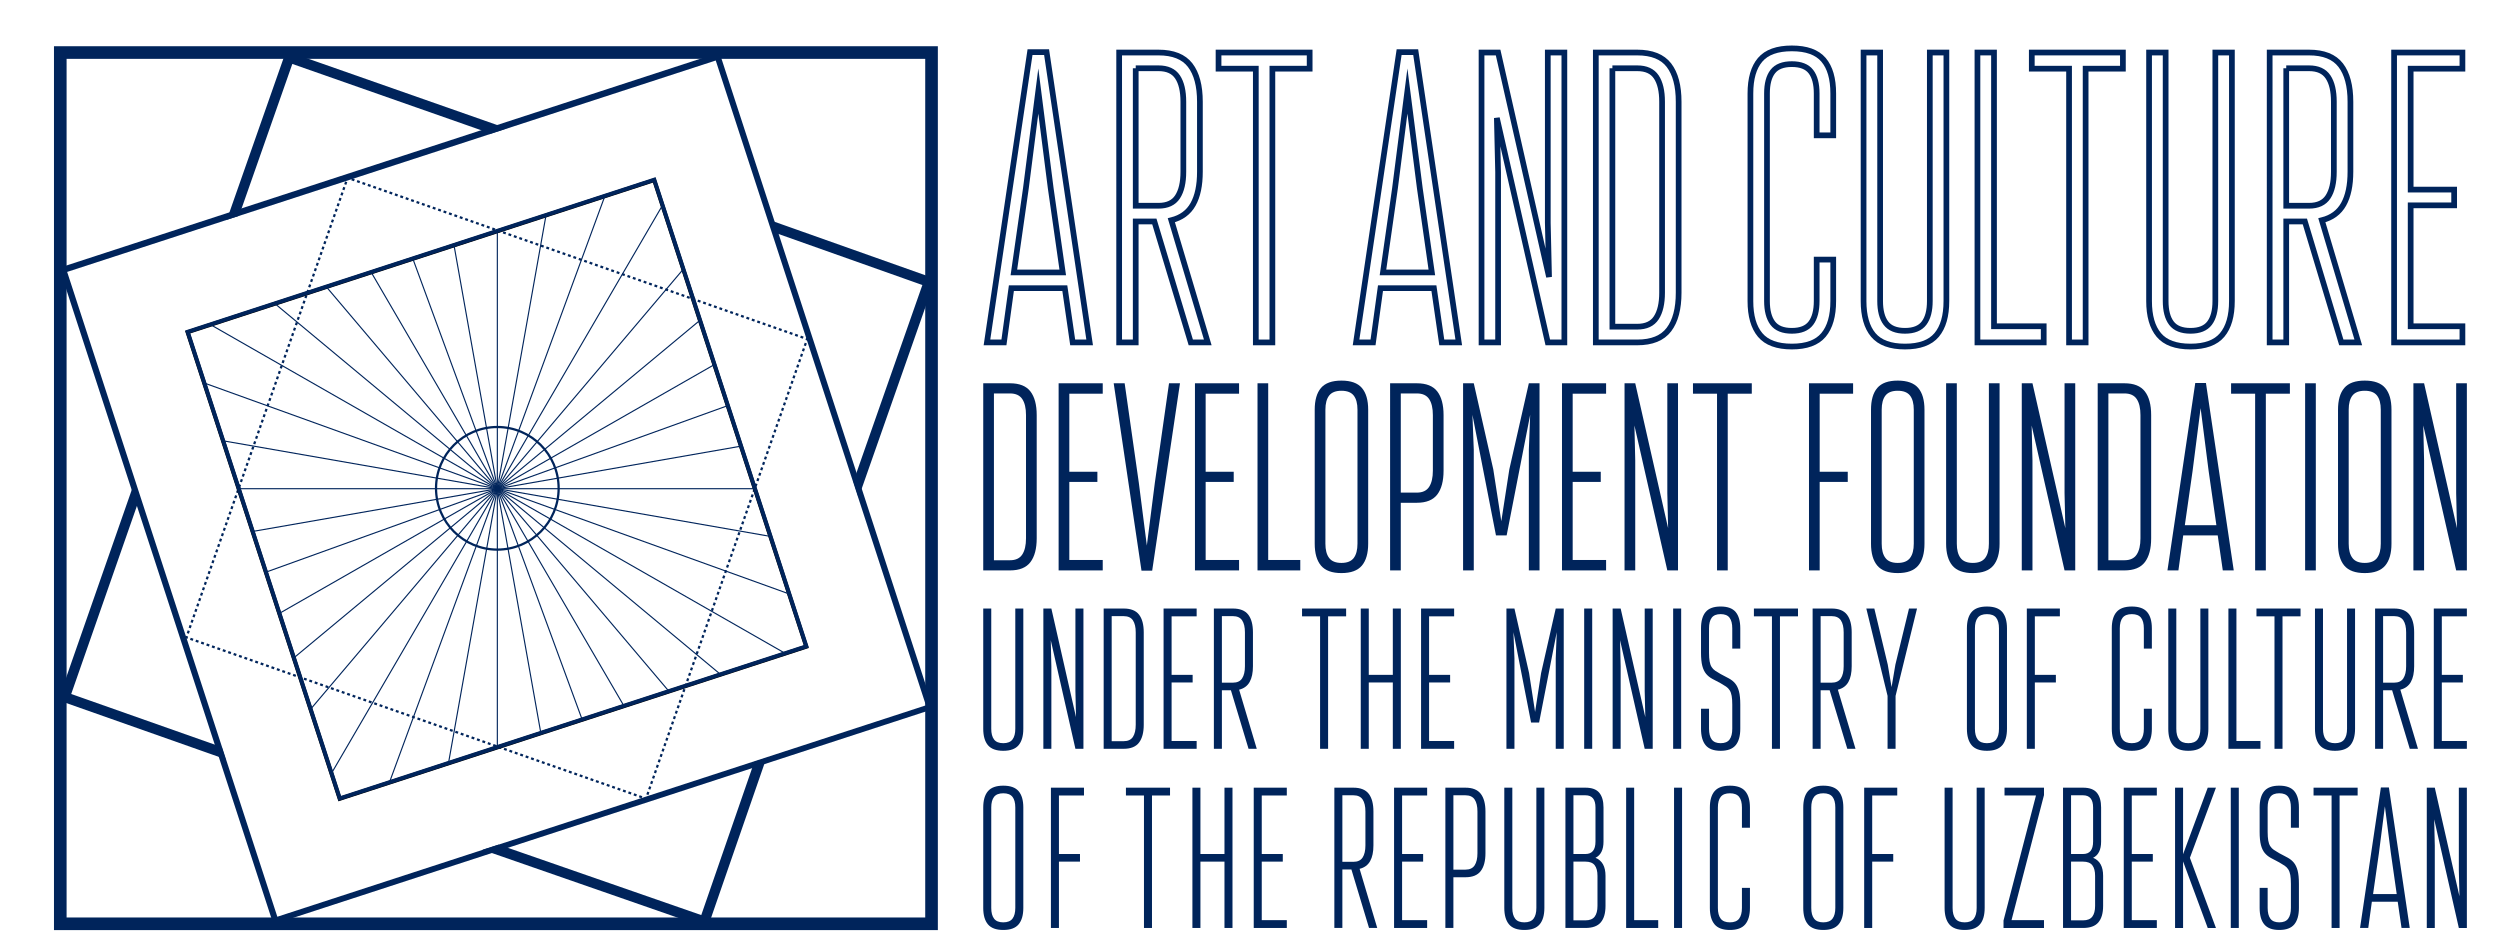 <?xml version="1.0" encoding="UTF-8" standalone="no"?>
<!-- Created with Inkscape (http://www.inkscape.org/) -->

<svg
   xmlns:dc="http://purl.org/dc/elements/1.1/"
   xmlns:cc="http://creativecommons.org/ns#"
   xmlns:rdf="http://www.w3.org/1999/02/22-rdf-syntax-ns#"
   xmlns:svg="http://www.w3.org/2000/svg"
   xmlns="http://www.w3.org/2000/svg"
   xmlns:xlink="http://www.w3.org/1999/xlink"
   xmlns:sodipodi="http://sodipodi.sourceforge.net/DTD/sodipodi-0.dtd"
   xmlns:inkscape="http://www.inkscape.org/namespaces/inkscape"
   width="630"
   height="240"
   viewBox="0 0 166.688 63.5"
   version="1.1"
   id="svg8"
   inkscape:version="0.92.4 (5da689c313, 2019-01-14)"
   sodipodi:docname="logo_en.svg">
  <defs
     id="defs2">
    <rect
       height="289.333"
       width="782.398"
       id="SVGID_1_"
       x="0"
       y="0" />
    <rect
       height="123.448"
       width="123.448"
       transform="matrix(-0.31,-0.951,0.951,-0.31,61.209,334.935)"
       y="83.534"
       x="90.408"
       id="SVGID_3_" />
    <rect
       height="289.333"
       width="782.398"
       id="SVGID_5_"
       x="0"
       y="0" />
    <rect
       height="289.333"
       width="782.398"
       id="SVGID_1_-2"
       x="0"
       y="0" />
    <rect
       height="123.448"
       width="123.448"
       transform="matrix(-0.31,-0.951,0.951,-0.31,61.209,334.935)"
       y="83.534"
       x="90.408"
       id="SVGID_3_-9" />
    <rect
       height="289.333"
       width="782.398"
       id="SVGID_5_-3"
       x="0"
       y="0" />
    <rect
       height="289.333"
       width="782.398"
       id="SVGID_1_-6"
       x="0"
       y="0" />
    <rect
       height="123.448"
       width="123.448"
       transform="matrix(-0.31,-0.951,0.951,-0.31,61.209,334.935)"
       y="83.534"
       x="90.408"
       id="SVGID_3_-4" />
    <rect
       height="289.333"
       width="782.398"
       id="SVGID_5_-0"
       x="0"
       y="0" />
    <rect
       height="289.333"
       width="782.398"
       id="SVGID_1_-1"
       x="0"
       y="0" />
    <rect
       height="123.448"
       width="123.448"
       transform="matrix(-0.31,-0.951,0.951,-0.31,61.209,334.935)"
       y="83.534"
       x="90.408"
       id="SVGID_3_-7" />
    <rect
       height="289.333"
       width="782.398"
       id="SVGID_5_-4"
       x="0"
       y="0" />
  </defs>
  <sodipodi:namedview
     id="base"
     pagecolor="#ffffff"
     bordercolor="#666666"
     borderopacity="1.0"
     inkscape:pageopacity="0.0"
     inkscape:pageshadow="2"
     inkscape:zoom="0.35"
     inkscape:cx="-35.714286"
     inkscape:cy="560"
     inkscape:document-units="mm"
     inkscape:current-layer="layer1"
     showgrid="false"
     units="px"
     inkscape:window-width="1130"
     inkscape:window-height="717"
     inkscape:window-x="979"
     inkscape:window-y="126"
     inkscape:window-maximized="0" />
  <g
     inkscape:label="Layer 1"
     inkscape:groupmode="layer"
     id="layer1"
     transform="translate(0,-233.5)">
    <g
       id="g5642"
       transform="matrix(0.265,0,0,0.265,-7.167,227.628)">
      <path
         id="path5215"
         d="M 262.158,255.321 H 41.48 V 34.645 H 262.158 Z M 42.945,253.856 H 260.692 V 36.11 H 42.945 Z"
         inkscape:connector-curvature="0"
         style="fill:#00b4cd" />
      <path
         id="path5217"
         d="M 262.158,255.321 H 41.48 V 34.645 H 262.158 Z M 42.945,253.856 H 260.692 V 36.11 H 42.945 Z"
         stroke-miterlimit="10"
         inkscape:connector-curvature="0"
         style="fill:none;stroke:#00245b;stroke-width:1.711;stroke-miterlimit:10" />
      <polyline
         id="polyline5219"
         points="189.7,222.761 189.581,223.101   189.241,222.981 "
         stroke-miterlimit="10"
         style="fill:none;stroke:#00245b;stroke-width:0.57;stroke-miterlimit:10" />
      <line
         id="line5221"
         y2="182.777"
         x2="74.622"
         y1="222.743"
         x1="188.561"
         stroke-miterlimit="10"
         style="fill:none;stroke:#00245b;stroke-width:0.57;stroke-miterlimit:10;stroke-dasharray:0.721, 0.721" />
      <polyline
         id="polyline5223"
         points="74.281,182.658 73.941,182.539   74.06,182.199 "
         stroke-miterlimit="10"
         style="fill:none;stroke:#00245b;stroke-width:0.57;stroke-miterlimit:10" />
      <line
         id="line5225"
         y2="67.579"
         x2="114.264"
         y1="181.519"
         x1="74.299"
         stroke-miterlimit="10"
         style="fill:none;stroke:#00245b;stroke-width:0.57;stroke-miterlimit:10;stroke-dasharray:0.721, 0.721" />
      <polyline
         id="polyline5227"
         points="114.383,67.238 114.502,66.898   114.842,67.018 "
         stroke-miterlimit="10"
         style="fill:none;stroke:#00245b;stroke-width:0.57;stroke-miterlimit:10" />
      <line
         id="line5229"
         y2="107.222"
         x2="229.462"
         y1="67.256"
         x1="115.522"
         stroke-miterlimit="10"
         style="fill:none;stroke:#00245b;stroke-width:0.57;stroke-miterlimit:10;stroke-dasharray:0.721, 0.721" />
      <polyline
         id="polyline5231"
         points="229.803,107.341 230.143,107.46   230.024,107.8 "
         stroke-miterlimit="10"
         style="fill:none;stroke:#00245b;stroke-width:0.57;stroke-miterlimit:10" />
      <line
         id="line5233"
         y2="222.42"
         x2="189.819"
         y1="108.48"
         x1="229.785"
         stroke-miterlimit="10"
         style="fill:none;stroke:#00245b;stroke-width:0.57;stroke-miterlimit:10;stroke-dasharray:0.721, 0.721" />
      <rect
         id="rect5235"
         height="123.448"
         width="123.447"
         stroke-miterlimit="10"
         transform="matrix(0.951,-0.31,0.31,0.951,-37.55,54.309)"
         y="83.534"
         x="90.318"
         style="fill:none;stroke:#000000;stroke-width:0.998;stroke-miterlimit:10" />
      <g
         id="g5265">
	<defs
   id="defs5238">
		<rect
   height="289.333"
   width="782.398"
   id="rect5510"
   x="0"
   y="0" />

	</defs>

	<clipPath
   id="SVGID_2_-1">
		<use
   id="use5240"
   overflow="visible"
   xlink:href="#SVGID_1_-1"
   style="overflow:visible"
   x="0"
   y="0"
   width="100%"
   height="100%" />

	</clipPath>

	
		<circle
   id="circle5243"
   r="15.424"
   cy="145.019"
   cx="152.177"
   stroke-miterlimit="10"
   clip-path="url(#SVGID_2_-1)"
   style="fill:none;stroke:#00245b;stroke-width:0.57;stroke-miterlimit:10" />

	
		<rect
   id="rect5245"
   height="171.74"
   width="172.734"
   stroke-miterlimit="10"
   clip-path="url(#SVGID_2_-1)"
   transform="matrix(0.951,-0.31,0.31,0.951,-37.486,54.267)"
   y="59.17"
   x="65.577"
   style="fill:none;stroke:#00245b;stroke-width:1.141;stroke-miterlimit:10" />

	<polygon
   id="polygon5247"
   points="260.813,200.299 96.191,253.996 96.06,253.591 42.67,89.913 43.075,89.782 207.697,36.085 207.831,36.489 261.217,200.167 "
   stroke-miterlimit="10"
   clip-path="url(#SVGID_2_-1)"
   style="fill:none;stroke:#00245b;stroke-width:1.141;stroke-miterlimit:10" />

	<polygon
   id="polygon5249"
   points="43.692,197.378 61.187,147.304 60.898,146.414 43.064,197.458 42.972,197.724 82.259,211.587 82.04,210.91 "
   clip-path="url(#SVGID_2_-1)"
   style="fill:#00b4cd" />

	<polygon
   id="polygon5251"
   points="43.692,197.378 61.187,147.304 60.898,146.414 43.064,197.458 42.972,197.724 82.259,211.587 82.04,210.91 "
   stroke-miterlimit="10"
   clip-path="url(#SVGID_2_-1)"
   style="fill:none;stroke:#00245b;stroke-width:1.997;stroke-miterlimit:10" />

	<polygon
   id="polygon5253"
   points="99.983,36.971 150.563,54.721 151.448,54.432 99.904,36.344 99.637,36.25 85.734,75.867 86.411,75.646 "
   clip-path="url(#SVGID_2_-1)"
   style="fill:#00b4cd" />

	<polygon
   id="polygon5255"
   points="99.983,36.971 150.563,54.721 151.448,54.432 99.904,36.344 99.637,36.25 85.734,75.867 86.411,75.646 "
   stroke-miterlimit="10"
   clip-path="url(#SVGID_2_-1)"
   style="fill:none;stroke:#00245b;stroke-width:1.997;stroke-miterlimit:10" />

	<polygon
   id="polygon5257"
   points="204.1,253.669 152.485,235.715 151.596,236.001 204.179,254.297 204.446,254.391 218.285,214.416 217.609,214.636 "
   clip-path="url(#SVGID_2_-1)"
   style="fill:#00b4cd" />

	<polygon
   id="polygon5259"
   points="204.1,253.669 152.485,235.715 151.596,236.001 204.179,254.297 204.446,254.391 218.285,214.416 217.609,214.636 "
   stroke-miterlimit="10"
   clip-path="url(#SVGID_2_-1)"
   style="fill:none;stroke:#00245b;stroke-width:1.997;stroke-miterlimit:10" />

	<polygon
   id="polygon5261"
   points="222.227,79.724 260.39,93.262 242.818,143.337 243.105,144.226 261.018,93.182 261.111,92.916 222.008,79.048 "
   clip-path="url(#SVGID_2_-1)"
   style="fill:#00b4cd" />

	<polygon
   id="polygon5263"
   points="222.227,79.724 260.39,93.262 242.818,143.337 243.105,144.226 261.018,93.182 261.111,92.916 222.008,79.048 "
   stroke-miterlimit="10"
   clip-path="url(#SVGID_2_-1)"
   style="fill:none;stroke:#00245b;stroke-width:1.997;stroke-miterlimit:10" />

</g>
      <g
         id="g5309">
	<defs
   id="defs5268">
		
			<rect
   height="123.448"
   width="123.448"
   transform="matrix(-0.31,-0.951,0.951,-0.31,61.209,334.935)"
   y="83.534"
   x="90.408"
   id="rect5527" />

	</defs>

	<clipPath
   id="SVGID_4_-4">
		<use
   id="use5270"
   overflow="visible"
   xlink:href="#SVGID_3_-7"
   style="overflow:visible"
   x="0"
   y="0"
   width="100%"
   height="100%" />

	</clipPath>

	
		<line
   id="line5273"
   y2="255.913"
   x2="152.177"
   y1="36.367"
   x1="152.177"
   stroke-miterlimit="10"
   clip-path="url(#SVGID_4_-4)"
   style="fill:none;stroke:#00245b;stroke-width:0.285;stroke-miterlimit:10" />

	
		<line
   id="line5275"
   y2="145.12"
   x2="40.81"
   y1="145.12"
   x1="262.38"
   stroke-miterlimit="10"
   clip-path="url(#SVGID_4_-4)"
   style="fill:none;stroke:#00245b;stroke-width:0.285;stroke-miterlimit:10" />

	
		<line
   id="line5277"
   y2="164.574"
   x2="40.81"
   y1="125.87"
   x1="262.38"
   stroke-miterlimit="10"
   clip-path="url(#SVGID_4_-4)"
   style="fill:none;stroke:#00245b;stroke-width:0.285;stroke-miterlimit:10" />

	
		<line
   id="line5279"
   y2="185.276"
   x2="40.81"
   y1="105.383"
   x1="262.38"
   stroke-miterlimit="10"
   clip-path="url(#SVGID_4_-4)"
   style="fill:none;stroke:#00245b;stroke-width:0.285;stroke-miterlimit:10" />

	
		<line
   id="line5281"
   y2="208.818"
   x2="40.811"
   y1="82.029"
   x1="262.482"
   stroke-miterlimit="10"
   clip-path="url(#SVGID_4_-4)"
   style="fill:none;stroke:#00245b;stroke-width:0.285;stroke-miterlimit:10" />

	
		<line
   id="line5283"
   y2="237.697"
   x2="40.81"
   y1="53.583"
   x1="262.294"
   stroke-miterlimit="10"
   clip-path="url(#SVGID_4_-4)"
   style="fill:none;stroke:#00245b;stroke-width:0.285;stroke-miterlimit:10" />

	
		<line
   id="line5285"
   y2="255.871"
   x2="58.372"
   y1="36.449"
   x1="244.222"
   stroke-miterlimit="10"
   clip-path="url(#SVGID_4_-4)"
   style="fill:none;stroke:#00245b;stroke-width:0.285;stroke-miterlimit:10" />

	
		<line
   id="line5287"
   y2="255.87"
   x2="87.634"
   y1="36.367"
   x1="215.557"
   stroke-miterlimit="10"
   clip-path="url(#SVGID_4_-4)"
   style="fill:none;stroke:#00245b;stroke-width:0.285;stroke-miterlimit:10" />

	
		<line
   id="line5289"
   y2="255.87"
   x2="111.488"
   y1="36.367"
   x1="192.133"
   stroke-miterlimit="10"
   clip-path="url(#SVGID_4_-4)"
   style="fill:none;stroke:#00245b;stroke-width:0.285;stroke-miterlimit:10" />

	
		<line
   id="line5291"
   y2="255.913"
   x2="132.457"
   y1="36.367"
   x1="171.533"
   stroke-miterlimit="10"
   clip-path="url(#SVGID_4_-4)"
   style="fill:none;stroke:#00245b;stroke-width:0.285;stroke-miterlimit:10" />

	
		<line
   id="line5293"
   y2="255.87"
   x2="171.89"
   y1="36.367"
   x1="132.821"
   stroke-miterlimit="10"
   clip-path="url(#SVGID_4_-4)"
   style="fill:none;stroke:#00245b;stroke-width:0.285;stroke-miterlimit:10" />

	
		<line
   id="line5295"
   y2="255.87"
   x2="192.867"
   y1="36.367"
   x1="112.222"
   stroke-miterlimit="10"
   clip-path="url(#SVGID_4_-4)"
   style="fill:none;stroke:#00245b;stroke-width:0.285;stroke-miterlimit:10" />

	
		<line
   id="line5297"
   y2="255.87"
   x2="216.721"
   y1="36.367"
   x1="88.798"
   stroke-miterlimit="10"
   clip-path="url(#SVGID_4_-4)"
   style="fill:none;stroke:#00245b;stroke-width:0.285;stroke-miterlimit:10" />

	
		<line
   id="line5299"
   y2="255.87"
   x2="245.982"
   y1="36.367"
   x1="60.064"
   stroke-miterlimit="10"
   clip-path="url(#SVGID_4_-4)"
   style="fill:none;stroke:#00245b;stroke-width:0.285;stroke-miterlimit:10" />

	
		<line
   id="line5301"
   y2="237.806"
   x2="263.574"
   y1="53.36"
   x1="41.892"
   stroke-miterlimit="10"
   clip-path="url(#SVGID_4_-4)"
   style="fill:none;stroke:#00245b;stroke-width:0.285;stroke-miterlimit:10" />

	
		<line
   id="line5303"
   y2="208.152"
   x2="262.38"
   y1="81.422"
   x1="40.81"
   stroke-miterlimit="10"
   clip-path="url(#SVGID_4_-4)"
   style="fill:none;stroke:#00245b;stroke-width:0.285;stroke-miterlimit:10" />

	
		<line
   id="line5305"
   y2="184.856"
   x2="262.38"
   y1="104.963"
   x1="40.81"
   stroke-miterlimit="10"
   clip-path="url(#SVGID_4_-4)"
   style="fill:none;stroke:#00245b;stroke-width:0.285;stroke-miterlimit:10" />

	
		<line
   id="line5307"
   y2="164.37"
   x2="262.38"
   y1="125.666"
   x1="40.81"
   stroke-miterlimit="10"
   clip-path="url(#SVGID_4_-4)"
   style="fill:none;stroke:#00245b;stroke-width:0.285;stroke-miterlimit:10" />

</g>
      <g
         id="g5487">
	<defs
   id="defs5312">
		<rect
   height="289.333"
   width="782.398"
   id="rect5551"
   x="0"
   y="0" />

	</defs>

	<clipPath
   id="SVGID_6_-3">
		<use
   id="use5314"
   overflow="visible"
   xlink:href="#SVGID_5_-4"
   style="overflow:visible"
   x="0"
   y="0"
   width="100%"
   height="100%" />

	</clipPath>

	
		<rect
   id="rect5317"
   height="123.447"
   width="123.447"
   stroke-miterlimit="10"
   clip-path="url(#SVGID_6_-3)"
   transform="matrix(-0.951,0.31,-0.31,-0.951,341.808,236.18)"
   y="83.535"
   x="90.408"
   style="fill:none;stroke:#00245b;stroke-miterlimit:10" />

	<path
   id="path5319"
   d="m 274.432,225.332 c 0,-1.814 0.396,-3.184 1.187,-4.109 0.788,-0.924 2.075,-1.387 3.856,-1.387 1.783,0 3.068,0.463 3.858,1.387 0.789,0.926 1.185,2.295 1.185,4.109 v 25.264 c 0,1.814 -0.396,3.192 -1.185,4.135 -0.79,0.94 -2.075,1.411 -3.858,1.411 -1.781,0 -3.068,-0.471 -3.856,-1.411 -0.791,-0.942 -1.187,-2.32 -1.187,-4.135 z m 2.018,25.264 c 0,1.177 0.234,2.076 0.707,2.697 0.47,0.622 1.242,0.933 2.318,0.933 1.076,0 1.849,-0.311 2.32,-0.933 0.47,-0.621 0.707,-1.521 0.707,-2.697 v -25.264 c 0,-1.176 -0.237,-2.066 -0.707,-2.673 -0.471,-0.604 -1.244,-0.907 -2.32,-0.907 -1.076,0 -1.848,0.303 -2.318,0.907 -0.473,0.606 -0.707,1.497 -0.707,2.673 z"
   clip-path="url(#SVGID_6_-3)"
   inkscape:connector-curvature="0"
   style="fill:#00245b" />

	<polygon
   id="polygon5321"
   points="293.479,222.308 293.479,237.031 298.774,237.031 298.774,238.947 293.479,238.947 293.479,255.639 291.461,255.639 291.461,220.34 299.782,220.34 299.782,222.308 "
   clip-path="url(#SVGID_6_-3)"
   style="fill:#00245b" />

	<polygon
   id="polygon5323"
   points="310.334,222.308 310.334,220.341 321.429,220.341 321.429,222.308 316.89,222.308 316.89,255.639 314.872,255.639 314.872,222.308 "
   clip-path="url(#SVGID_6_-3)"
   style="fill:#00245b" />

	<polygon
   id="polygon5325"
   points="335.129,255.638 335.129,238.947 329.079,238.947 329.079,255.638 327.061,255.638 327.061,220.341 329.079,220.341 329.079,237.031 335.129,237.031 335.129,220.341 337.146,220.341 337.146,255.638 "
   clip-path="url(#SVGID_6_-3)"
   style="fill:#00245b" />

	<polygon
   id="polygon5327"
   points="350.811,220.34 350.811,222.308 344.507,222.308 344.507,237.031 349.801,237.031 349.801,238.947 344.507,238.947 344.507,253.671 350.811,253.671 350.811,255.639 342.49,255.639 342.49,220.34 "
   clip-path="url(#SVGID_6_-3)"
   style="fill:#00245b" />

	<path
   id="path5329"
   d="m 362.774,220.341 h 4.79 c 1.783,0 3.069,0.513 3.859,1.538 0.789,1.024 1.184,2.514 1.184,4.462 v 8.521 c 0,1.648 -0.277,2.967 -0.832,3.959 -0.554,0.992 -1.437,1.639 -2.647,1.941 l 4.437,14.876 h -2.066 l -4.437,-14.726 h -2.271 v 14.726 h -2.017 z m 2.017,1.916 v 16.74 h 2.773 c 1.078,0 1.85,-0.359 2.321,-1.084 0.47,-0.722 0.706,-1.739 0.706,-3.051 v -8.521 c 0,-1.312 -0.236,-2.318 -0.706,-3.024 -0.471,-0.707 -1.243,-1.06 -2.321,-1.06 z"
   clip-path="url(#SVGID_6_-3)"
   inkscape:connector-curvature="0"
   style="fill:#00245b" />

	<polygon
   id="polygon5331"
   points="386.12,220.34 386.12,222.308 379.817,222.308 379.817,237.031 385.112,237.031 385.112,238.947 379.817,238.947 379.817,253.671 386.12,253.671 386.12,255.639 377.801,255.639 377.801,220.34 "
   clip-path="url(#SVGID_6_-3)"
   style="fill:#00245b" />

	<path
   id="path5333"
   d="m 390.708,220.341 h 5.043 c 1.781,0 3.066,0.513 3.856,1.538 0.79,1.024 1.187,2.514 1.187,4.462 v 10.488 c 0,1.949 -0.396,3.446 -1.187,4.488 -0.791,1.042 -2.075,1.563 -3.856,1.563 h -3.026 v 12.758 h -2.017 z m 2.018,1.916 v 18.707 h 3.026 c 1.074,0 1.849,-0.36 2.319,-1.083 0.47,-0.725 0.706,-1.74 0.706,-3.052 v -10.488 c 0,-1.312 -0.236,-2.318 -0.706,-3.024 -0.471,-0.707 -1.245,-1.06 -2.319,-1.06 z"
   clip-path="url(#SVGID_6_-3)"
   inkscape:connector-curvature="0"
   style="fill:#00245b" />

	<path
   id="path5335"
   d="m 405.534,220.341 h 2.019 v 30.255 c 0,1.177 0.233,2.076 0.705,2.698 0.47,0.621 1.243,0.932 2.318,0.932 1.077,0 1.849,-0.311 2.32,-0.932 0.471,-0.622 0.706,-1.521 0.706,-2.698 v -30.255 h 2.017 v 30.255 c 0,1.814 -0.395,3.192 -1.184,4.135 -0.79,0.94 -2.077,1.411 -3.859,1.411 -1.781,0 -3.066,-0.471 -3.856,-1.411 -0.789,-0.942 -1.186,-2.32 -1.186,-4.135 z"
   clip-path="url(#SVGID_6_-3)"
   inkscape:connector-curvature="0"
   style="fill:#00245b" />

	<path
   id="path5337"
   d="m 425.956,220.341 c 1.613,0 2.773,0.428 3.479,1.285 0.707,0.857 1.06,2.092 1.06,3.707 v 8.572 c 0,2.051 -0.673,3.412 -2.018,4.084 1.681,0.673 2.522,2.186 2.522,4.538 v 7.564 c 0,1.815 -0.396,3.194 -1.187,4.133 -0.79,0.942 -2.075,1.413 -3.856,1.413 h -5.043 V 220.34 h 5.043 z m -3.026,1.916 v 14.774 h 3.026 c 1.681,0 2.521,-1.042 2.521,-3.126 v -8.572 c 0,-2.051 -0.84,-3.076 -2.521,-3.076 z m 0,16.69 v 14.774 h 3.026 c 1.074,0 1.849,-0.311 2.318,-0.933 0.471,-0.621 0.706,-1.522 0.706,-2.697 v -7.564 c 0,-1.177 -0.235,-2.067 -0.706,-2.674 -0.47,-0.603 -1.244,-0.906 -2.318,-0.906 z"
   clip-path="url(#SVGID_6_-3)"
   inkscape:connector-curvature="0"
   style="fill:#00245b" />

	<polygon
   id="polygon5339"
   points="444.259,253.671 444.259,255.639 436.191,255.639 436.191,220.34 438.208,220.34 438.208,253.671 "
   clip-path="url(#SVGID_6_-3)"
   style="fill:#00245b" />

	<rect
   id="rect5341"
   height="35.298"
   width="2.017"
   clip-path="url(#SVGID_6_-3)"
   y="220.34"
   x="448.243"
   style="fill:#00245b" />

	<path
   id="path5343"
   d="m 467.34,250.596 c 0,1.814 -0.396,3.192 -1.186,4.135 -0.789,0.94 -2.076,1.411 -3.857,1.411 -1.782,0 -3.067,-0.471 -3.856,-1.411 -0.79,-0.942 -1.186,-2.32 -1.186,-4.135 v -25.264 c 0,-1.814 0.396,-3.184 1.186,-4.109 0.789,-0.924 2.074,-1.387 3.856,-1.387 1.781,0 3.068,0.463 3.857,1.387 0.789,0.926 1.186,2.295 1.186,4.109 v 5.094 h -2.017 v -5.094 c 0,-1.176 -0.235,-2.066 -0.707,-2.673 -0.471,-0.604 -1.243,-0.907 -2.319,-0.907 -1.076,0 -1.849,0.303 -2.319,0.907 -0.471,0.606 -0.705,1.497 -0.705,2.673 v 25.264 c 0,1.177 0.234,2.076 0.705,2.697 0.471,0.622 1.243,0.933 2.319,0.933 1.076,0 1.849,-0.311 2.319,-0.933 0.472,-0.621 0.707,-1.521 0.707,-2.697 v -5.042 h 2.017 z"
   clip-path="url(#SVGID_6_-3)"
   inkscape:connector-curvature="0"
   style="fill:#00245b" />

	<path
   id="path5345"
   d="m 480.752,225.332 c 0,-1.814 0.395,-3.184 1.186,-4.109 0.788,-0.924 2.075,-1.387 3.857,-1.387 1.781,0 3.067,0.463 3.857,1.387 0.789,0.926 1.186,2.295 1.186,4.109 v 25.264 c 0,1.814 -0.396,3.192 -1.186,4.135 -0.79,0.94 -2.076,1.411 -3.857,1.411 -1.782,0 -3.069,-0.471 -3.857,-1.411 -0.791,-0.942 -1.186,-2.32 -1.186,-4.135 z m 2.018,25.264 c 0,1.177 0.233,2.076 0.706,2.697 0.47,0.622 1.242,0.933 2.319,0.933 1.075,0 1.849,-0.311 2.318,-0.933 0.471,-0.621 0.707,-1.521 0.707,-2.697 v -25.264 c 0,-1.176 -0.236,-2.066 -0.707,-2.673 -0.47,-0.604 -1.243,-0.907 -2.318,-0.907 -1.077,0 -1.85,0.303 -2.319,0.907 -0.473,0.606 -0.706,1.497 -0.706,2.673 z"
   clip-path="url(#SVGID_6_-3)"
   inkscape:connector-curvature="0"
   style="fill:#00245b" />

	<polygon
   id="polygon5347"
   points="498.098,222.308 498.098,237.031 503.393,237.031 503.393,238.947 498.098,238.947 498.098,255.639 496.08,255.639 496.08,220.34 504.4,220.34 504.4,222.308 "
   clip-path="url(#SVGID_6_-3)"
   style="fill:#00245b" />

	<path
   id="path5349"
   d="m 516.314,220.341 h 2.017 v 30.255 c 0,1.177 0.235,2.076 0.705,2.698 0.472,0.621 1.245,0.932 2.32,0.932 1.075,0 1.849,-0.311 2.32,-0.932 0.47,-0.622 0.705,-1.521 0.705,-2.698 v -30.255 h 2.018 v 30.255 c 0,1.814 -0.396,3.192 -1.186,4.135 -0.79,0.94 -2.076,1.411 -3.857,1.411 -1.783,0 -3.067,-0.471 -3.856,-1.411 -0.791,-0.942 -1.186,-2.32 -1.186,-4.135 z"
   clip-path="url(#SVGID_6_-3)"
   inkscape:connector-curvature="0"
   style="fill:#00245b" />

	<polygon
   id="polygon5351"
   points="531.391,220.34 541.324,220.34 541.324,222.206 533.155,253.671 541.324,253.671 541.324,255.639 531.139,255.639 531.139,253.772 539.307,222.308 531.391,222.308 "
   clip-path="url(#SVGID_6_-3)"
   style="fill:#00245b" />

	<path
   id="path5353"
   d="m 551.156,220.341 c 1.613,0 2.774,0.428 3.48,1.285 0.705,0.857 1.058,2.092 1.058,3.707 v 8.572 c 0,2.051 -0.673,3.412 -2.016,4.084 1.68,0.673 2.521,2.186 2.521,4.538 v 7.564 c 0,1.815 -0.396,3.194 -1.185,4.133 -0.79,0.942 -2.077,1.413 -3.858,1.413 h -5.043 V 220.34 h 5.043 z m -3.024,1.916 v 14.774 h 3.024 c 1.681,0 2.522,-1.042 2.522,-3.126 v -8.572 c 0,-2.051 -0.842,-3.076 -2.522,-3.076 z m 0,16.69 v 14.774 h 3.024 c 1.076,0 1.849,-0.311 2.321,-0.933 0.469,-0.621 0.705,-1.522 0.705,-2.697 v -7.564 c 0,-1.177 -0.236,-2.067 -0.705,-2.674 -0.473,-0.603 -1.245,-0.906 -2.321,-0.906 z"
   clip-path="url(#SVGID_6_-3)"
   inkscape:connector-curvature="0"
   style="fill:#00245b" />

	<polygon
   id="polygon5355"
   points="569.713,220.34 569.713,222.308 563.41,222.308 563.41,237.031 568.705,237.031 568.705,238.947 563.41,238.947 563.41,253.671 569.713,253.671 569.713,255.639 561.392,255.639 561.392,220.34 "
   clip-path="url(#SVGID_6_-3)"
   style="fill:#00245b" />

	<polygon
   id="polygon5357"
   points="582.521,255.639 576.318,238.896 576.318,255.639 574.301,255.639 574.301,220.341 576.318,220.341 576.318,237.082 582.521,220.341 584.588,220.341 578.033,237.988 584.588,255.639 "
   clip-path="url(#SVGID_6_-3)"
   style="fill:#00245b" />

	<rect
   id="rect5359"
   height="35.298"
   width="2.017"
   clip-path="url(#SVGID_6_-3)"
   y="220.34"
   x="588.319"
   style="fill:#00245b" />

	<path
   id="path5361"
   d="m 604.303,254.73 c -0.772,0.939 -2.033,1.41 -3.78,1.41 -1.748,0 -3.01,-0.471 -3.783,-1.41 -0.773,-0.941 -1.159,-2.319 -1.159,-4.136 v -5.042 h 2.017 v 5.042 c 0,1.178 0.227,2.076 0.681,2.698 0.454,0.623 1.202,0.933 2.245,0.933 1.041,0 1.789,-0.31 2.242,-0.933 0.455,-0.622 0.681,-1.521 0.681,-2.698 v -6.052 c 0,-0.907 -0.049,-1.646 -0.149,-2.217 -0.101,-0.572 -0.271,-1.042 -0.505,-1.412 -0.236,-0.371 -0.538,-0.681 -0.908,-0.933 -0.37,-0.252 -0.823,-0.529 -1.36,-0.833 -0.774,-0.402 -1.472,-0.772 -2.093,-1.108 -0.622,-0.336 -1.145,-0.757 -1.564,-1.261 -0.42,-0.505 -0.739,-1.168 -0.958,-1.992 -0.219,-0.824 -0.327,-1.942 -0.327,-3.353 v -6.102 c 0,-1.815 0.386,-3.185 1.159,-4.111 0.773,-0.924 2.035,-1.386 3.783,-1.386 1.747,0 3.008,0.462 3.78,1.386 0.773,0.927 1.161,2.296 1.161,4.111 v 5.092 h -2.019 v -5.092 c 0,-1.177 -0.226,-2.068 -0.681,-2.673 -0.453,-0.606 -1.201,-0.908 -2.242,-0.908 -1.043,0 -1.791,0.302 -2.245,0.908 -0.454,0.604 -0.681,1.496 -0.681,2.673 v 6.102 c 0,0.906 0.052,1.647 0.152,2.218 0.101,0.571 0.269,1.043 0.504,1.412 0.234,0.371 0.537,0.681 0.907,0.933 0.369,0.253 0.822,0.53 1.362,0.833 0.772,0.402 1.469,0.773 2.093,1.108 0.62,0.337 1.142,0.757 1.562,1.261 0.419,0.505 0.738,1.169 0.958,1.992 0.218,0.823 0.328,1.94 0.328,3.352 v 6.052 c 0,1.817 -0.388,3.195 -1.161,4.136"
   clip-path="url(#SVGID_6_-3)"
   inkscape:connector-curvature="0"
   style="fill:#00245b" />

	<polygon
   id="polygon5363"
   points="609.145,222.308 609.145,220.341 620.237,220.341 620.237,222.308 615.699,222.308 615.699,255.639 613.682,255.639 613.682,222.308 "
   clip-path="url(#SVGID_6_-3)"
   style="fill:#00245b" />

	<path
   id="path5365"
   d="m 630.322,249.032 h -6.505 l -0.907,6.605 h -2.068 l 5.244,-35.348 h 2.017 l 5.245,35.348 h -2.067 z m -6.202,-1.916 h 5.95 l -1.463,-10.236 -1.512,-11.85 -1.513,11.85 z"
   clip-path="url(#SVGID_6_-3)"
   inkscape:connector-curvature="0"
   style="fill:#00245b" />

	<polygon
   id="polygon5367"
   points="645.7,241.065 645.7,220.341 647.719,220.341 647.719,255.639 645.7,255.639 639.498,228.308 639.65,234.913 639.65,255.639 637.634,255.639 637.634,220.341 639.65,220.341 645.853,247.671 "
   clip-path="url(#SVGID_6_-3)"
   style="fill:#00245b" />

	<path
   id="path5369"
   d="m 274.433,118.593 h 6.726 c 2.376,0 4.092,0.683 5.145,2.051 1.053,1.368 1.581,3.353 1.581,5.952 v 31.008 c 0,2.601 -0.528,4.596 -1.581,5.986 -1.053,1.39 -2.769,2.085 -5.145,2.085 h -6.726 z m 2.691,2.554 v 41.971 h 4.035 c 1.434,0 2.465,-0.48 3.094,-1.446 0.627,-0.963 0.942,-2.319 0.942,-4.068 v -31.008 c 0,-1.749 -0.315,-3.094 -0.942,-4.035 -0.629,-0.942 -1.66,-1.413 -3.094,-1.413 h -4.035 z"
   clip-path="url(#SVGID_6_-3)"
   inkscape:connector-curvature="0"
   style="fill:#00245b" />

	<polygon
   id="polygon5371"
   points="304.497,118.593 304.497,121.215 296.09,121.215 296.09,140.854 303.152,140.854 303.152,143.411 296.09,143.411 296.09,163.052 304.497,163.052 304.497,165.675 293.399,165.675 293.399,118.593 "
   clip-path="url(#SVGID_6_-3)"
   style="fill:#00245b" />

	<polygon
   id="polygon5373"
   points="310.013,118.592 313.577,143.612 315.595,159.42 317.612,143.612 321.178,118.592 323.935,118.592 316.94,165.741 314.25,165.741 307.255,118.592 "
   clip-path="url(#SVGID_6_-3)"
   style="fill:#00245b" />

	<polygon
   id="polygon5375"
   points="338.8,118.593 338.8,121.215 330.393,121.215 330.393,140.854 337.454,140.854 337.454,143.411 330.393,143.411 330.393,163.052 338.8,163.052 338.8,165.675 327.701,165.675 327.701,118.593 "
   clip-path="url(#SVGID_6_-3)"
   style="fill:#00245b" />

	<polygon
   id="polygon5377"
   points="354.202,163.052 354.202,165.675 343.441,165.675 343.441,118.592 346.131,118.592 346.131,163.052 "
   clip-path="url(#SVGID_6_-3)"
   style="fill:#00245b" />

	<path
   id="path5379"
   d="m 357.834,125.251 c 0,-2.421 0.526,-4.248 1.58,-5.482 1.052,-1.232 2.768,-1.85 5.144,-1.85 2.377,0 4.092,0.618 5.147,1.85 1.052,1.234 1.58,3.061 1.58,5.482 v 33.697 c 0,2.421 -0.528,4.261 -1.58,5.515 -1.055,1.255 -2.77,1.884 -5.147,1.884 -2.376,0 -4.092,-0.629 -5.144,-1.884 -1.054,-1.254 -1.58,-3.094 -1.58,-5.515 z m 2.689,33.697 c 0,1.569 0.313,2.77 0.941,3.598 0.628,0.831 1.66,1.245 3.094,1.245 1.436,0 2.467,-0.414 3.095,-1.245 0.627,-0.828 0.941,-2.028 0.941,-3.598 v -33.697 c 0,-1.57 -0.314,-2.758 -0.941,-3.565 -0.628,-0.807 -1.659,-1.211 -3.095,-1.211 -1.434,0 -2.466,0.404 -3.094,1.211 -0.628,0.807 -0.941,1.995 -0.941,3.565 z"
   clip-path="url(#SVGID_6_-3)"
   inkscape:connector-curvature="0"
   style="fill:#00245b" />

	<path
   id="path5381"
   d="m 376.801,118.593 h 6.725 c 2.377,0 4.091,0.683 5.146,2.051 1.052,1.368 1.581,3.353 1.581,5.952 v 13.991 c 0,2.601 -0.529,4.597 -1.581,5.986 -1.055,1.391 -2.769,2.085 -5.146,2.085 h -4.036 v 17.018 h -2.689 z m 2.689,2.554 v 24.954 h 4.036 c 1.435,0 2.466,-0.482 3.094,-1.446 0.628,-0.964 0.941,-2.321 0.941,-4.069 v -13.991 c 0,-1.749 -0.313,-3.094 -0.941,-4.035 -0.628,-0.942 -1.659,-1.413 -3.094,-1.413 z"
   clip-path="url(#SVGID_6_-3)"
   inkscape:connector-curvature="0"
   style="fill:#00245b" />

	<polygon
   id="polygon5383"
   points="397.854,135.34 397.854,165.675 395.162,165.675 395.162,118.592 397.854,118.592 402.763,140.25 404.781,153.298 406.798,140.25 411.708,118.592 414.398,118.592 414.398,165.675 411.708,165.675 411.708,135.34 412.044,126.529 406.126,156.863 403.436,156.863 397.517,126.529 "
   clip-path="url(#SVGID_6_-3)"
   style="fill:#00245b" />

	<polygon
   id="polygon5385"
   points="431.146,118.593 431.146,121.215 422.738,121.215 422.738,140.854 429.801,140.854 429.801,143.411 422.738,143.411 422.738,163.052 431.146,163.052 431.146,165.675 420.049,165.675 420.049,118.593 "
   clip-path="url(#SVGID_6_-3)"
   style="fill:#00245b" />

	<polygon
   id="polygon5387"
   points="446.55,146.236 446.55,118.592 449.239,118.592 449.239,165.675 446.55,165.675 438.275,129.218 438.479,138.03 438.479,165.675 435.787,165.675 435.787,118.592 438.479,118.592 446.751,155.048 "
   clip-path="url(#SVGID_6_-3)"
   style="fill:#00245b" />

	<polygon
   id="polygon5389"
   points="453.005,121.215 453.005,118.592 467.802,118.592 467.802,121.215 461.749,121.215 461.749,165.675 459.059,165.675 459.059,121.215 "
   clip-path="url(#SVGID_6_-3)"
   style="fill:#00245b" />

	<polygon
   id="polygon5391"
   points="484.886,121.215 484.886,140.854 491.948,140.854 491.948,143.411 484.886,143.411 484.886,165.675 482.195,165.675 482.195,118.593 493.293,118.593 493.293,121.215 "
   clip-path="url(#SVGID_6_-3)"
   style="fill:#00245b" />

	<path
   id="path5393"
   d="m 497.8,125.251 c 0,-2.421 0.526,-4.248 1.581,-5.482 1.053,-1.232 2.768,-1.85 5.146,-1.85 2.376,0 4.091,0.618 5.146,1.85 1.053,1.234 1.58,3.061 1.58,5.482 v 33.697 c 0,2.421 -0.527,4.261 -1.58,5.515 -1.055,1.255 -2.77,1.884 -5.146,1.884 -2.378,0 -4.093,-0.629 -5.146,-1.884 -1.055,-1.254 -1.581,-3.094 -1.581,-5.515 z m 2.69,33.697 c 0,1.569 0.312,2.77 0.942,3.598 0.626,0.831 1.657,1.245 3.094,1.245 1.434,0 2.465,-0.414 3.094,-1.245 0.628,-0.828 0.941,-2.028 0.941,-3.598 v -33.697 c 0,-1.57 -0.313,-2.758 -0.941,-3.565 -0.629,-0.807 -1.66,-1.211 -3.094,-1.211 -1.437,0 -2.468,0.404 -3.094,1.211 -0.63,0.807 -0.942,1.995 -0.942,3.565 z"
   clip-path="url(#SVGID_6_-3)"
   inkscape:connector-curvature="0"
   style="fill:#00245b" />

	<path
   id="path5395"
   d="m 516.699,118.592 h 2.689 v 40.355 c 0,1.57 0.313,2.771 0.942,3.6 0.627,0.829 1.658,1.243 3.095,1.243 1.434,0 2.463,-0.414 3.094,-1.243 0.626,-0.829 0.941,-2.029 0.941,-3.6 v -40.355 h 2.689 v 40.355 c 0,2.422 -0.527,4.261 -1.579,5.517 -1.055,1.254 -2.771,1.883 -5.146,1.883 -2.379,0 -4.093,-0.629 -5.146,-1.883 -1.054,-1.256 -1.58,-3.095 -1.58,-5.517 v -40.355 z"
   clip-path="url(#SVGID_6_-3)"
   inkscape:connector-curvature="0"
   style="fill:#00245b" />

	<polygon
   id="polygon5397"
   points="546.495,146.236 546.495,118.592 549.184,118.592 549.184,165.675 546.495,165.675 538.221,129.218 538.424,138.03 538.424,165.675 535.732,165.675 535.732,118.592 538.424,118.592 546.696,155.048 "
   clip-path="url(#SVGID_6_-3)"
   style="fill:#00245b" />

	<path
   id="path5399"
   d="m 554.835,118.593 h 6.725 c 2.377,0 4.092,0.683 5.146,2.051 1.054,1.368 1.581,3.353 1.581,5.952 v 31.008 c 0,2.601 -0.527,4.596 -1.581,5.986 -1.054,1.39 -2.769,2.085 -5.146,2.085 h -6.725 z m 2.689,2.554 v 41.971 h 4.035 c 1.436,0 2.466,-0.48 3.094,-1.446 0.628,-0.963 0.942,-2.319 0.942,-4.068 v -31.008 c 0,-1.749 -0.314,-3.094 -0.942,-4.035 -0.628,-0.942 -1.658,-1.413 -3.094,-1.413 h -4.035 z"
   clip-path="url(#SVGID_6_-3)"
   inkscape:connector-curvature="0"
   style="fill:#00245b" />

	<path
   id="path5401"
   d="m 585.032,156.863 h -8.677 l -1.21,8.812 h -2.758 l 6.995,-47.15 h 2.69 l 6.995,47.15 h -2.758 z m -8.272,-2.556 h 7.938 l -1.951,-13.653 -2.019,-15.807 -2.018,15.807 z"
   clip-path="url(#SVGID_6_-3)"
   inkscape:connector-curvature="0"
   style="fill:#00245b" />

	<polygon
   id="polygon5403"
   points="588.396,121.215 588.396,118.592 603.192,118.592 603.192,121.215 597.14,121.215 597.14,165.675 594.448,165.675 594.448,121.215 "
   clip-path="url(#SVGID_6_-3)"
   style="fill:#00245b" />

	<rect
   id="rect5405"
   height="47.082"
   width="2.689"
   clip-path="url(#SVGID_6_-3)"
   y="118.592"
   x="607.026"
   style="fill:#00245b" />

	<path
   id="path5407"
   d="m 615.301,125.251 c 0,-2.421 0.525,-4.248 1.579,-5.482 1.053,-1.232 2.768,-1.85 5.145,-1.85 2.377,0 4.092,0.618 5.146,1.85 1.053,1.234 1.58,3.061 1.58,5.482 v 33.697 c 0,2.421 -0.527,4.261 -1.58,5.515 -1.055,1.255 -2.77,1.884 -5.146,1.884 -2.376,0 -4.092,-0.629 -5.145,-1.884 -1.054,-1.254 -1.579,-3.094 -1.579,-5.515 z m 2.688,33.697 c 0,1.569 0.313,2.77 0.941,3.598 0.628,0.831 1.659,1.245 3.094,1.245 1.436,0 2.467,-0.414 3.094,-1.245 0.628,-0.828 0.942,-2.028 0.942,-3.598 v -33.697 c 0,-1.57 -0.314,-2.758 -0.942,-3.565 -0.627,-0.807 -1.658,-1.211 -3.094,-1.211 -1.435,0 -2.466,0.404 -3.094,1.211 -0.628,0.807 -0.941,1.995 -0.941,3.565 z"
   clip-path="url(#SVGID_6_-3)"
   inkscape:connector-curvature="0"
   style="fill:#00245b" />

	<polygon
   id="polygon5409"
   points="645.027,146.236 645.027,118.592 647.719,118.592 647.719,165.675 645.027,165.675 636.755,129.218 636.956,138.03 636.956,165.675 634.267,165.675 634.267,118.592 636.956,118.592 645.229,155.048 "
   clip-path="url(#SVGID_6_-3)"
   style="fill:#00245b" />

	<path
   id="path5411"
   d="m 274.433,175.267 h 2.017 v 30.25 c 0,1.178 0.235,2.076 0.705,2.697 0.47,0.622 1.244,0.934 2.319,0.934 1.075,0 1.849,-0.312 2.32,-0.934 0.47,-0.621 0.705,-1.52 0.705,-2.697 v -30.25 h 2.018 v 30.25 c 0,1.814 -0.396,3.193 -1.186,4.136 -0.79,0.938 -2.075,1.411 -3.857,1.411 -1.782,0 -3.067,-0.473 -3.857,-1.411 -0.789,-0.942 -1.184,-2.321 -1.184,-4.136 z"
   clip-path="url(#SVGID_6_-3)"
   inkscape:connector-curvature="0"
   style="fill:#00245b" />

	<polygon
   id="polygon5413"
   points="297.624,195.988 297.624,175.267 299.642,175.267 299.642,210.56 297.624,210.56 291.423,183.231 291.574,189.837 291.574,210.56 289.558,210.56 289.558,175.267 291.574,175.267 297.775,202.594 "
   clip-path="url(#SVGID_6_-3)"
   style="fill:#00245b" />

	<path
   id="path5415"
   d="m 304.733,175.267 h 5.041 c 1.782,0 3.068,0.513 3.858,1.538 0.79,1.024 1.185,2.513 1.185,4.461 v 23.243 c 0,1.948 -0.395,3.444 -1.185,4.486 -0.79,1.042 -2.076,1.564 -3.858,1.564 h -5.041 z m 2.017,1.916 v 31.461 h 3.024 c 1.076,0 1.849,-0.361 2.321,-1.084 0.469,-0.724 0.705,-1.74 0.705,-3.051 v -23.243 c 0,-1.311 -0.236,-2.318 -0.705,-3.024 -0.472,-0.706 -1.245,-1.059 -2.321,-1.059 z"
   clip-path="url(#SVGID_6_-3)"
   inkscape:connector-curvature="0"
   style="fill:#00245b" />

	<polygon
   id="polygon5417"
   points="328.127,175.267 328.127,177.232 321.824,177.232 321.824,191.955 327.118,191.955 327.118,193.87 321.824,193.87 321.824,208.594 328.127,208.594 328.127,210.56 319.807,210.56 319.807,175.267 "
   clip-path="url(#SVGID_6_-3)"
   style="fill:#00245b" />

	<path
   id="path5419"
   d="m 332.462,175.267 h 4.789 c 1.782,0 3.067,0.513 3.857,1.538 0.79,1.024 1.185,2.513 1.185,4.461 v 8.521 c 0,1.648 -0.277,2.967 -0.832,3.958 -0.554,0.992 -1.436,1.64 -2.647,1.941 l 4.437,14.874 h -2.067 l -4.436,-14.724 h -2.269 v 14.724 h -2.017 z m 2.017,1.916 v 16.737 h 2.772 c 1.076,0 1.849,-0.359 2.319,-1.083 0.471,-0.723 0.708,-1.739 0.708,-3.051 v -8.521 c 0,-1.311 -0.237,-2.318 -0.708,-3.024 -0.47,-0.706 -1.243,-1.059 -2.319,-1.059 h -2.772 z"
   clip-path="url(#SVGID_6_-3)"
   inkscape:connector-curvature="0"
   style="fill:#00245b" />

	<polygon
   id="polygon5421"
   points="354.646,177.232 354.646,175.267 365.737,175.267 365.737,177.232 361.201,177.232 361.201,210.56 359.183,210.56 359.183,177.232 "
   clip-path="url(#SVGID_6_-3)"
   style="fill:#00245b" />

	<polygon
   id="polygon5423"
   points="377.485,210.56 377.485,193.87 371.435,193.87 371.435,210.56 369.417,210.56 369.417,175.267 371.435,175.267 371.435,191.954 377.485,191.954 377.485,175.267 379.502,175.267 379.502,210.56 "
   clip-path="url(#SVGID_6_-3)"
   style="fill:#00245b" />

	<polygon
   id="polygon5425"
   points="392.912,175.267 392.912,177.232 386.609,177.232 386.609,191.955 391.902,191.955 391.902,193.87 386.609,193.87 386.609,208.594 392.912,208.594 392.912,210.56 384.593,210.56 384.593,175.267 "
   clip-path="url(#SVGID_6_-3)"
   style="fill:#00245b" />

	<polygon
   id="polygon5427"
   points="408.088,187.819 408.088,210.559 406.07,210.559 406.07,175.267 408.088,175.267 411.768,191.501 413.28,201.282 414.793,191.501 418.474,175.267 420.49,175.267 420.49,210.559 418.474,210.559 418.474,187.819 418.727,181.215 414.289,203.954 412.271,203.954 407.835,181.215 "
   clip-path="url(#SVGID_6_-3)"
   style="fill:#00245b" />

	<rect
   id="rect5429"
   height="35.293"
   width="2.019"
   clip-path="url(#SVGID_6_-3)"
   y="175.266"
   x="425.632"
   style="fill:#00245b" />

	<polygon
   id="polygon5431"
   points="440.859,195.988 440.859,175.267 442.876,175.267 442.876,210.56 440.859,210.56 434.658,183.231 434.81,189.837 434.81,210.56 432.792,210.56 432.792,175.267 434.81,175.267 441.012,202.594 "
   clip-path="url(#SVGID_6_-3)"
   style="fill:#00245b" />

	<rect
   id="rect5433"
   height="35.293"
   width="2.019"
   clip-path="url(#SVGID_6_-3)"
   y="175.266"
   x="448.017"
   style="fill:#00245b" />

	<path
   id="path5435"
   d="m 463.748,209.652 c -0.772,0.938 -2.033,1.411 -3.78,1.411 -1.748,0 -3.009,-0.473 -3.782,-1.411 -0.773,-0.941 -1.159,-2.32 -1.159,-4.136 v -5.041 h 2.017 v 5.041 c 0,1.178 0.226,2.075 0.68,2.698 0.455,0.622 1.202,0.933 2.245,0.933 1.041,0 1.789,-0.311 2.242,-0.933 0.455,-0.623 0.681,-1.521 0.681,-2.698 v -6.051 c 0,-0.907 -0.049,-1.646 -0.15,-2.218 -0.101,-0.57 -0.27,-1.041 -0.504,-1.412 -0.236,-0.369 -0.539,-0.68 -0.908,-0.932 -0.37,-0.252 -0.823,-0.529 -1.36,-0.833 -0.774,-0.402 -1.472,-0.772 -2.093,-1.108 -0.622,-0.336 -1.145,-0.757 -1.564,-1.26 -0.419,-0.505 -0.738,-1.169 -0.957,-1.992 -0.219,-0.824 -0.327,-1.942 -0.327,-3.353 v -6.102 c 0,-1.814 0.386,-3.183 1.159,-4.108 0.773,-0.925 2.034,-1.387 3.782,-1.387 1.747,0 3.008,0.462 3.78,1.387 0.773,0.926 1.16,2.294 1.16,4.108 v 5.093 h -2.018 v -5.093 c 0,-1.176 -0.226,-2.065 -0.681,-2.672 -0.453,-0.604 -1.201,-0.908 -2.242,-0.908 -1.043,0 -1.79,0.304 -2.245,0.908 -0.454,0.606 -0.68,1.496 -0.68,2.672 v 6.102 c 0,0.907 0.051,1.647 0.152,2.218 0.101,0.572 0.269,1.043 0.503,1.412 0.235,0.371 0.537,0.681 0.907,0.933 0.37,0.252 0.823,0.53 1.362,0.832 0.772,0.403 1.469,0.773 2.093,1.109 0.62,0.337 1.142,0.756 1.562,1.26 0.42,0.505 0.739,1.169 0.958,1.992 0.219,0.825 0.328,1.94 0.328,3.352 v 6.051 c -10e-4,1.816 -0.388,3.195 -1.161,4.136"
   clip-path="url(#SVGID_6_-3)"
   inkscape:connector-curvature="0"
   style="fill:#00245b" />

	<polygon
   id="polygon5437"
   points="468.336,177.232 468.336,175.267 479.429,175.267 479.429,177.232 474.891,177.232 474.891,210.56 472.874,210.56 472.874,177.232 "
   clip-path="url(#SVGID_6_-3)"
   style="fill:#00245b" />

	<path
   id="path5439"
   d="m 483.109,175.267 h 4.789 c 1.781,0 3.066,0.513 3.856,1.538 0.79,1.024 1.186,2.513 1.186,4.461 v 8.521 c 0,1.648 -0.277,2.967 -0.832,3.958 -0.556,0.992 -1.438,1.64 -2.647,1.941 l 4.438,14.874 h -2.067 l -4.437,-14.724 h -2.27 v 14.724 h -2.016 z m 2.016,1.916 v 16.737 h 2.773 c 1.075,0 1.849,-0.359 2.318,-1.083 0.471,-0.723 0.707,-1.739 0.707,-3.051 v -8.521 c 0,-1.311 -0.236,-2.318 -0.707,-3.024 -0.47,-0.706 -1.243,-1.059 -2.318,-1.059 h -2.773 z"
   clip-path="url(#SVGID_6_-3)"
   inkscape:connector-curvature="0"
   style="fill:#00245b" />

	<polygon
   id="polygon5441"
   points="498.637,175.267 502.015,189.383 502.974,195.03 503.932,189.383 507.359,175.267 509.377,175.267 503.98,197.248 503.98,210.56 501.965,210.56 501.965,197.248 496.62,175.267 "
   clip-path="url(#SVGID_6_-3)"
   style="fill:#00245b" />

	<path
   id="path5443"
   d="m 521.929,180.258 c 0,-1.816 0.396,-3.185 1.186,-4.11 0.788,-0.924 2.074,-1.386 3.854,-1.386 1.782,0 3.069,0.462 3.859,1.386 0.789,0.926 1.184,2.294 1.184,4.11 v 25.259 c 0,1.815 -0.395,3.194 -1.184,4.135 -0.79,0.94 -2.077,1.411 -3.859,1.411 -1.78,0 -3.066,-0.471 -3.854,-1.411 -0.79,-0.94 -1.186,-2.319 -1.186,-4.135 z m 2.017,25.259 c 0,1.177 0.234,2.076 0.705,2.698 0.47,0.622 1.243,0.932 2.317,0.932 1.078,0 1.85,-0.31 2.321,-0.932 0.47,-0.622 0.706,-1.521 0.706,-2.698 v -25.259 c 0,-1.177 -0.236,-2.067 -0.706,-2.673 -0.472,-0.605 -1.243,-0.907 -2.321,-0.907 -1.074,0 -1.848,0.302 -2.317,0.907 -0.471,0.605 -0.705,1.496 -0.705,2.673 z"
   clip-path="url(#SVGID_6_-3)"
   inkscape:connector-curvature="0"
   style="fill:#00245b" />

	<polygon
   id="polygon5445"
   points="539.02,177.232 539.02,191.955 544.313,191.955 544.313,193.87 539.02,193.87 539.02,210.56 537.003,210.56 537.003,175.267 545.321,175.267 545.321,177.232 "
   clip-path="url(#SVGID_6_-3)"
   style="fill:#00245b" />

	<path
   id="path5447"
   d="m 568.463,205.517 c 0,1.815 -0.395,3.194 -1.184,4.135 -0.79,0.94 -2.076,1.411 -3.857,1.411 -1.782,0 -3.067,-0.471 -3.857,-1.411 -0.79,-0.94 -1.184,-2.319 -1.184,-4.135 v -25.259 c 0,-1.816 0.394,-3.185 1.184,-4.11 0.79,-0.924 2.075,-1.386 3.857,-1.386 1.781,0 3.067,0.462 3.857,1.386 0.789,0.926 1.184,2.294 1.184,4.11 v 5.092 h -2.017 v -5.092 c 0,-1.177 -0.234,-2.067 -0.705,-2.673 -0.472,-0.605 -1.244,-0.907 -2.319,-0.907 -1.075,0 -1.849,0.302 -2.319,0.907 -0.47,0.605 -0.705,1.496 -0.705,2.673 v 25.259 c 0,1.177 0.234,2.076 0.705,2.698 0.471,0.622 1.244,0.932 2.319,0.932 1.075,0 1.848,-0.31 2.319,-0.932 0.471,-0.622 0.705,-1.521 0.705,-2.698 v -5.041 h 2.017 z"
   clip-path="url(#SVGID_6_-3)"
   inkscape:connector-curvature="0"
   style="fill:#00245b" />

	<path
   id="path5449"
   d="m 572.597,175.267 h 2.018 v 30.25 c 0,1.178 0.233,2.076 0.706,2.697 0.47,0.622 1.242,0.934 2.318,0.934 1.075,0 1.849,-0.312 2.319,-0.934 0.471,-0.621 0.707,-1.52 0.707,-2.697 v -30.25 h 2.017 v 30.25 c 0,1.814 -0.396,3.193 -1.186,4.136 -0.79,0.938 -2.076,1.411 -3.857,1.411 -1.781,0 -3.067,-0.473 -3.855,-1.411 -0.791,-0.942 -1.187,-2.321 -1.187,-4.136 z"
   clip-path="url(#SVGID_6_-3)"
   inkscape:connector-curvature="0"
   style="fill:#00245b" />

	<polygon
   id="polygon5451"
   points="595.789,208.593 595.789,210.56 587.723,210.56 587.723,175.267 589.74,175.267 589.74,208.593 "
   clip-path="url(#SVGID_6_-3)"
   style="fill:#00245b" />

	<polygon
   id="polygon5453"
   points="594.782,177.232 594.782,175.267 605.874,175.267 605.874,177.232 601.336,177.232 601.336,210.56 599.318,210.56 599.318,177.232 "
   clip-path="url(#SVGID_6_-3)"
   style="fill:#00245b" />

	<path
   id="path5455"
   d="m 609.504,175.267 h 2.017 v 30.25 c 0,1.178 0.235,2.076 0.705,2.697 0.471,0.622 1.244,0.934 2.319,0.934 1.075,0 1.849,-0.312 2.32,-0.934 0.47,-0.621 0.705,-1.52 0.705,-2.697 v -30.25 h 2.018 v 30.25 c 0,1.814 -0.396,3.193 -1.186,4.136 -0.79,0.938 -2.076,1.411 -3.857,1.411 -1.782,0 -3.067,-0.473 -3.857,-1.411 -0.79,-0.942 -1.184,-2.321 -1.184,-4.136 z"
   clip-path="url(#SVGID_6_-3)"
   inkscape:connector-curvature="0"
   style="fill:#00245b" />

	<path
   id="path5457"
   d="m 624.629,175.267 h 4.789 c 1.781,0 3.066,0.513 3.856,1.538 0.79,1.024 1.185,2.513 1.185,4.461 v 8.521 c 0,1.648 -0.276,2.967 -0.831,3.958 -0.556,0.992 -1.437,1.64 -2.647,1.941 l 4.438,14.874 h -2.067 l -4.437,-14.724 h -2.269 v 14.724 h -2.017 z m 2.017,1.916 v 16.737 h 2.772 c 1.075,0 1.849,-0.359 2.318,-1.083 0.471,-0.723 0.707,-1.739 0.707,-3.051 v -8.521 c 0,-1.311 -0.236,-2.318 -0.707,-3.024 -0.47,-0.706 -1.243,-1.059 -2.318,-1.059 h -2.772 z"
   clip-path="url(#SVGID_6_-3)"
   inkscape:connector-curvature="0"
   style="fill:#00245b" />

	<polygon
   id="polygon5459"
   points="647.719,175.267 647.719,177.232 641.416,177.232 641.416,191.955 646.71,191.955 646.71,193.87 641.416,193.87 641.416,208.594 647.719,208.594 647.719,210.56 639.399,210.56 639.399,175.267 "
   clip-path="url(#SVGID_6_-3)"
   style="fill:#00245b" />

	<path
   id="path5461"
   d="m 294.957,94.662 h -13.441 l -1.876,13.649 h -4.271 L 286.204,35.27 h 4.168 l 10.836,73.041 h -4.271 z m -12.816,-3.96 h 12.295 L 291.414,69.55 288.289,45.064 285.162,69.55 Z"
   stroke-miterlimit="10"
   clip-path="url(#SVGID_6_-3)"
   inkscape:connector-curvature="0"
   style="fill:none;stroke:#00245b;stroke-width:1.438;stroke-miterlimit:10" />

	<path
   id="path5463"
   d="m 308.631,35.375 h 9.897 c 3.682,0 6.338,1.059 7.971,3.177 1.632,2.12 2.449,5.194 2.449,9.222 v 17.609 c 0,3.404 -0.573,6.132 -1.718,8.179 -1.148,2.05 -2.97,3.387 -5.471,4.011 l 9.169,30.739 h -4.272 l -9.17,-30.426 h -4.688 v 30.426 h -4.167 z m 4.167,3.958 v 34.593 h 5.73 c 2.223,0 3.821,-0.745 4.793,-2.24 0.973,-1.493 1.459,-3.595 1.459,-6.304 V 47.774 c 0,-2.71 -0.486,-4.793 -1.459,-6.252 -0.972,-1.458 -2.57,-2.188 -4.793,-2.188 h -5.73 z"
   stroke-miterlimit="10"
   clip-path="url(#SVGID_6_-3)"
   inkscape:connector-curvature="0"
   style="fill:none;stroke:#00245b;stroke-width:1.438;stroke-miterlimit:10" />

	<polygon
   id="polygon5465"
   points="333.636,39.437 333.636,35.374 356.56,35.374 356.56,39.437 347.182,39.437 347.182,108.311 343.014,108.311 343.014,39.437 "
   stroke-miterlimit="10"
   clip-path="url(#SVGID_6_-3)"
   style="fill:none;stroke:#00245b;stroke-width:1.438;stroke-miterlimit:10" />

	<path
   id="path5467"
   d="m 387.824,94.662 h -13.441 l -1.876,13.649 h -4.271 L 379.071,35.27 h 4.169 l 10.835,73.041 h -4.271 z m -12.816,-3.96 h 12.296 L 384.281,69.55 381.156,45.064 378.029,69.55 Z"
   stroke-miterlimit="10"
   clip-path="url(#SVGID_6_-3)"
   inkscape:connector-curvature="0"
   style="fill:none;stroke:#00245b;stroke-width:1.438;stroke-miterlimit:10" />

	<polygon
   id="polygon5469"
   points="416.478,78.199 416.478,35.374 420.646,35.374 420.646,108.311 416.478,108.311 403.661,51.837 403.975,65.486 403.975,108.311 399.807,108.311 399.807,35.374 403.975,35.374 416.79,91.848 "
   stroke-miterlimit="10"
   clip-path="url(#SVGID_6_-3)"
   style="fill:none;stroke:#00245b;stroke-width:1.438;stroke-miterlimit:10" />

	<path
   id="path5471"
   d="m 428.562,35.375 h 10.419 c 3.682,0 6.339,1.059 7.971,3.177 1.632,2.12 2.449,5.194 2.449,9.222 v 48.034 c 0,4.029 -0.817,7.121 -2.449,9.273 -1.632,2.154 -4.289,3.231 -7.971,3.231 h -10.419 z m 4.168,3.958 v 65.018 h 6.251 c 2.224,0 3.82,-0.746 4.794,-2.241 0.972,-1.492 1.458,-3.594 1.458,-6.303 V 47.774 c 0,-2.71 -0.486,-4.793 -1.458,-6.252 -0.974,-1.458 -2.57,-2.188 -4.794,-2.188 h -6.251 z"
   stroke-miterlimit="10"
   clip-path="url(#SVGID_6_-3)"
   inkscape:connector-curvature="0"
   style="fill:none;stroke:#00245b;stroke-width:1.438;stroke-miterlimit:10" />

	<path
   id="path5473"
   d="m 488.297,97.892 c 0,3.75 -0.817,6.6 -2.449,8.544 -1.633,1.944 -4.289,2.917 -7.97,2.917 -3.684,0 -6.34,-0.973 -7.971,-2.917 -1.634,-1.944 -2.449,-4.794 -2.449,-8.544 V 45.69 c 0,-3.751 0.815,-6.58 2.449,-8.491 1.631,-1.911 4.287,-2.866 7.971,-2.866 3.681,0 6.337,0.955 7.97,2.866 1.632,1.911 2.449,4.74 2.449,8.491 v 10.524 h -4.168 V 45.69 c 0,-2.431 -0.486,-4.272 -1.459,-5.522 -0.973,-1.251 -2.57,-1.876 -4.792,-1.876 -2.225,0 -3.821,0.625 -4.794,1.876 -0.973,1.25 -1.458,3.091 -1.458,5.522 v 52.202 c 0,2.432 0.485,4.29 1.458,5.574 0.973,1.286 2.569,1.928 4.794,1.928 2.222,0 3.819,-0.642 4.792,-1.928 0.973,-1.284 1.459,-3.142 1.459,-5.574 v -10.42 h 4.168 z"
   stroke-miterlimit="10"
   clip-path="url(#SVGID_6_-3)"
   inkscape:connector-curvature="0"
   style="fill:none;stroke:#00245b;stroke-width:1.438;stroke-miterlimit:10" />

	<path
   id="path5475"
   d="m 495.927,35.374 h 4.167 v 62.518 c 0,2.432 0.486,4.29 1.459,5.574 0.973,1.286 2.569,1.928 4.794,1.928 2.222,0 3.818,-0.642 4.792,-1.928 0.973,-1.284 1.459,-3.142 1.459,-5.574 V 35.374 h 4.169 v 62.518 c 0,3.75 -0.817,6.599 -2.449,8.544 -1.634,1.944 -4.29,2.917 -7.971,2.917 -3.684,0 -6.34,-0.973 -7.972,-2.917 -1.633,-1.945 -2.448,-4.794 -2.448,-8.544 z"
   stroke-miterlimit="10"
   clip-path="url(#SVGID_6_-3)"
   inkscape:connector-curvature="0"
   style="fill:none;stroke:#00245b;stroke-width:1.438;stroke-miterlimit:10" />

	<polygon
   id="polygon5477"
   points="541.25,104.248 541.25,108.311 524.579,108.311 524.579,35.374 528.746,35.374 528.746,104.248 "
   stroke-miterlimit="10"
   clip-path="url(#SVGID_6_-3)"
   style="fill:none;stroke:#00245b;stroke-width:1.438;stroke-miterlimit:10" />

	<polygon
   id="polygon5479"
   points="538.253,39.437 538.253,35.374 561.176,35.374 561.176,39.437 551.798,39.437 551.798,108.311 547.631,108.311 547.631,39.437 "
   stroke-miterlimit="10"
   clip-path="url(#SVGID_6_-3)"
   style="fill:none;stroke:#00245b;stroke-width:1.438;stroke-miterlimit:10" />

	<path
   id="path5481"
   d="m 567.762,35.374 h 4.169 v 62.518 c 0,2.432 0.484,4.29 1.459,5.574 0.971,1.286 2.568,1.928 4.792,1.928 2.224,0 3.82,-0.642 4.794,-1.928 0.972,-1.284 1.458,-3.142 1.458,-5.574 V 35.374 h 4.168 v 62.518 c 0,3.75 -0.818,6.599 -2.449,8.544 -1.632,1.944 -4.29,2.917 -7.971,2.917 -3.682,0 -6.34,-0.973 -7.971,-2.917 -1.633,-1.945 -2.449,-4.794 -2.449,-8.544 z"
   stroke-miterlimit="10"
   clip-path="url(#SVGID_6_-3)"
   inkscape:connector-curvature="0"
   style="fill:none;stroke:#00245b;stroke-width:1.438;stroke-miterlimit:10" />

	<path
   id="path5483"
   d="m 598.105,35.375 h 9.898 c 3.681,0 6.338,1.059 7.972,3.177 1.631,2.12 2.448,5.194 2.448,9.222 v 17.609 c 0,3.404 -0.573,6.132 -1.72,8.179 -1.146,2.05 -2.97,3.387 -5.471,4.011 l 9.17,30.739 h -4.272 l -9.169,-30.426 h -4.689 v 30.426 h -4.167 z m 4.167,3.958 v 34.593 h 5.731 c 2.223,0 3.819,-0.745 4.793,-2.24 0.972,-1.493 1.458,-3.595 1.458,-6.304 V 47.774 c 0,-2.71 -0.486,-4.793 -1.458,-6.252 -0.974,-1.458 -2.57,-2.188 -4.793,-2.188 h -5.731 z"
   stroke-miterlimit="10"
   clip-path="url(#SVGID_6_-3)"
   inkscape:connector-curvature="0"
   style="fill:none;stroke:#00245b;stroke-width:1.438;stroke-miterlimit:10" />

	<polygon
   id="polygon5485"
   points="646.603,35.375 646.603,39.438 633.578,39.438 633.578,69.863 644.519,69.863 644.519,73.823 633.578,73.823 633.578,104.248 646.603,104.248 646.603,108.312 629.411,108.312 629.411,35.375 "
   stroke-miterlimit="10"
   clip-path="url(#SVGID_6_-3)"
   style="fill:none;stroke:#00245b;stroke-width:1.438;stroke-miterlimit:10" />

</g>
    </g>
  </g>
</svg>
